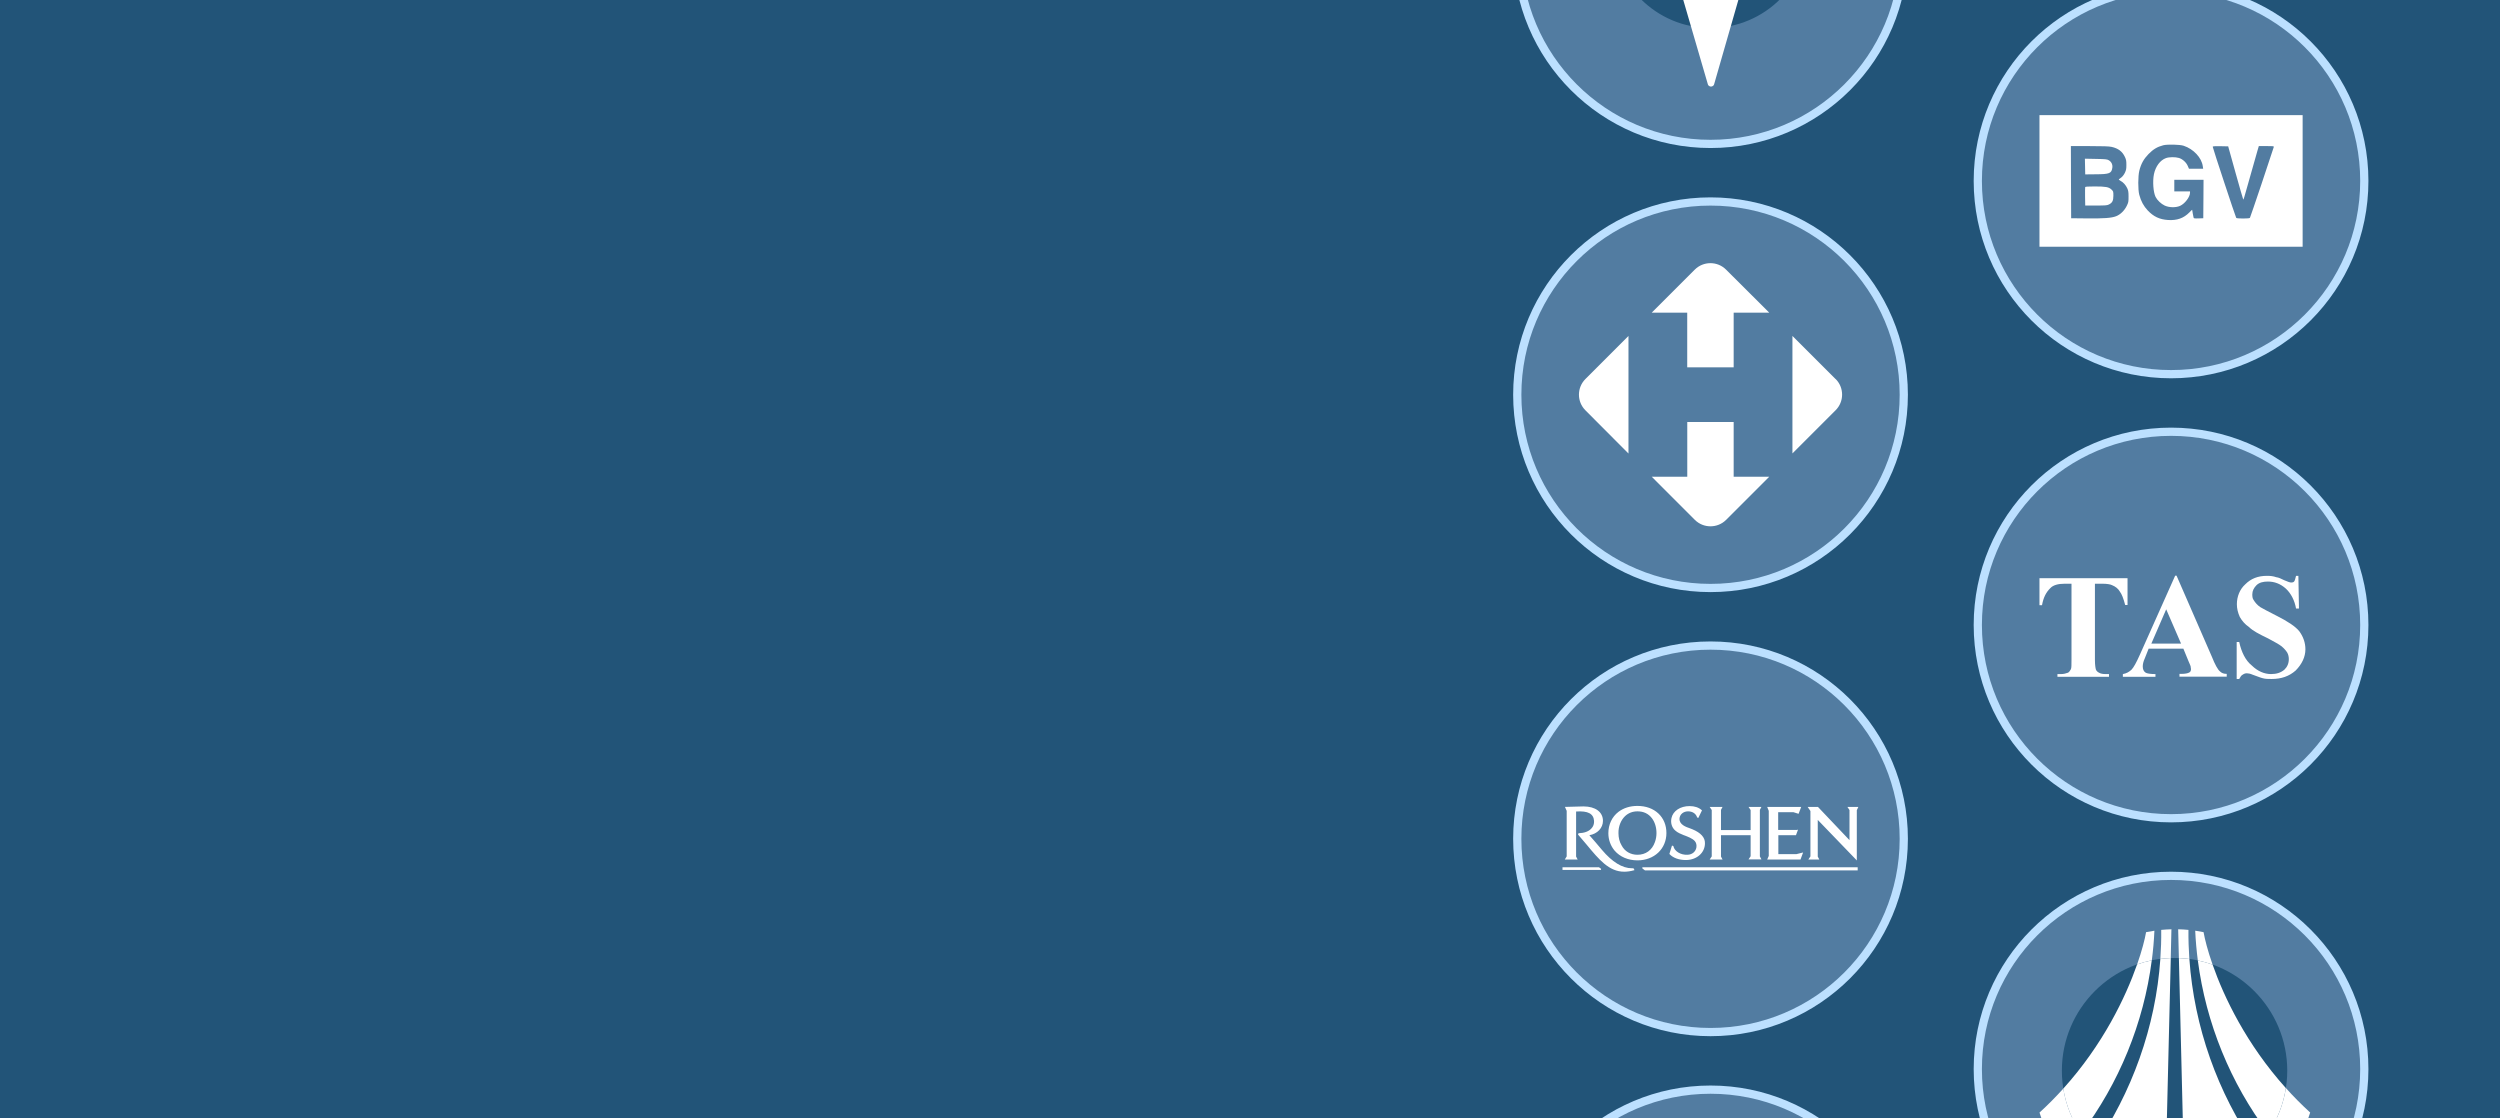 <svg width="304" height="136" viewBox="0 0 304 136" fill="none" xmlns="http://www.w3.org/2000/svg">
<rect x="0" y="0" width="304" height="136" fill="#333333" stroke="none"/>
<g clip-path="url(#clip0_259_10952)">
<rect width="304" height="136" fill="#608DB6"/>
<rect width="304" height="136" fill="#225478"/>
<circle cx="208" cy="-6" r="23.5" fill="#527CA1" stroke="#BCE0FF"/>
<circle cx="208" cy="48" r="23.5" fill="#527CA1" stroke="#BCE0FF"/>
<path d="M210.814 57.974V51.317H205.172V57.974H200.854L206.09 63.213C207.143 64.262 208.846 64.262 209.899 63.213L215.138 57.974H210.814ZM198.023 55.15V40.849L192.788 46.087C191.737 47.138 191.737 48.845 192.788 49.896L198.023 55.15ZM205.166 38.017V44.671H210.814V38.017H215.138L209.891 32.788C208.84 31.737 207.134 31.737 206.083 32.788L200.852 38.017H205.166ZM223.193 46.079L217.96 40.851V55.137L223.199 49.898C224.256 48.856 224.269 47.157 223.227 46.1C223.225 46.098 223.223 46.096 223.221 46.094C223.221 46.094 223.221 46.094 223.199 46.094L223.193 46.079Z" fill="white"/>
<circle cx="208" cy="102" r="23.5" fill="#527CA1" stroke="#BCE0FF"/>
<circle cx="208" cy="156" r="23.5" fill="#527CA1" stroke="#BCE0FF"/>
<circle cx="264" cy="22" r="23.5" fill="#527CA1" stroke="#BCE0FF"/>
<g clip-path="url(#clip1_259_10952)">
<path d="M248 22V30H264H280V22V14H264H248V22ZM265.534 17.724C266.733 18.121 267.72 19.177 267.858 20.212L267.905 20.521H267.042H266.179L266.035 20.185C265.85 19.748 265.402 19.345 264.968 19.21C264.514 19.076 263.783 19.082 263.381 19.224C262.677 19.479 262.123 20.225 261.919 21.18C261.742 22.047 261.84 23.392 262.123 23.956C262.328 24.353 262.795 24.797 263.23 24.998C263.776 25.247 264.573 25.267 265.1 25.032C265.679 24.77 266.305 23.95 266.305 23.439V23.277H265.35H264.395V22.571V21.866H266.173H267.951L267.937 24.198L267.918 26.538L267.345 26.558C266.844 26.571 266.772 26.565 266.739 26.457C266.706 26.343 266.568 25.57 266.568 25.509C266.568 25.489 266.41 25.637 266.226 25.832C265.528 26.538 264.731 26.82 263.644 26.753C262.611 26.686 261.886 26.35 261.169 25.597C260.668 25.066 260.339 24.46 260.135 23.681C259.97 23.062 259.977 21.408 260.142 20.756C260.352 19.916 260.675 19.338 261.261 18.733C261.834 18.148 262.328 17.852 263.052 17.664C263.552 17.536 265.073 17.57 265.534 17.724ZM256.764 17.859C257.58 18.04 258.081 18.417 258.397 19.102C258.542 19.419 258.568 19.573 258.568 20.05C258.568 20.541 258.542 20.676 258.384 21.012C258.272 21.24 258.1 21.469 257.956 21.576C257.824 21.677 257.686 21.778 257.653 21.805C257.626 21.832 257.712 21.913 257.85 21.987C258.199 22.168 258.495 22.504 258.68 22.908C258.805 23.19 258.831 23.358 258.831 23.916C258.831 24.548 258.818 24.615 258.607 25.045C258.324 25.617 257.824 26.101 257.31 26.296C256.751 26.511 255.849 26.578 253.761 26.558L251.852 26.538L251.832 22.148L251.819 17.765H254.071C255.756 17.765 256.441 17.792 256.764 17.859ZM271.842 21.012C272.336 22.78 272.757 24.239 272.777 24.259C272.797 24.286 272.863 24.124 272.922 23.909C273.244 22.746 274.272 19.136 274.509 18.316L274.673 17.765H275.595C276.451 17.765 276.523 17.771 276.491 17.879C276.3 18.531 273.646 26.424 273.593 26.484C273.554 26.544 273.297 26.571 272.757 26.571C272.217 26.571 271.96 26.544 271.921 26.484C271.842 26.383 269.07 17.993 269.07 17.859C269.07 17.778 269.228 17.765 270.012 17.778L270.947 17.798L271.842 21.012Z" fill="white"/>
<path d="M253.543 20.252L253.563 21.207L254.834 21.193C256.526 21.186 256.77 21.086 256.862 20.373C256.908 20.003 256.743 19.667 256.427 19.486C256.223 19.365 256.052 19.345 254.86 19.324L253.523 19.297L253.543 20.252Z" fill="white"/>
<path d="M253.557 22.76C253.544 22.807 253.537 23.331 253.544 23.916L253.563 24.992H254.88C256.032 24.992 256.23 24.978 256.447 24.864C256.862 24.655 256.987 24.407 256.987 23.795C256.987 23.277 256.981 23.264 256.75 23.042C256.421 22.739 256.052 22.672 254.709 22.672C253.86 22.672 253.583 22.692 253.557 22.76Z" fill="white"/>
</g>
<circle cx="264" cy="76" r="23.5" fill="#527CA1" stroke="#BCE0FF"/>
<circle cx="264" cy="130" r="23.5" fill="#527CA1" stroke="#BCE0FF"/>
<g clip-path="url(#clip2_259_10952)">
<path d="M190 105.46H194.431C194.452 105.48 194.473 105.5 194.495 105.5C194.495 105.5 194.495 105.5 194.516 105.52L194.537 105.54C194.558 105.56 194.58 105.56 194.601 105.58C194.622 105.6 194.643 105.62 194.686 105.64V105.78H190V105.46ZM199.71 105.6L200.028 105.84H225.894V105.46H199.71V105.6ZM201.661 98.92C202.297 99.52 202.636 100.34 202.636 101.3C202.636 102.24 202.276 103.08 201.64 103.68C201.004 104.28 200.113 104.62 199.117 104.62C197.993 104.62 196.996 104.2 196.339 103.44C195.852 102.86 195.576 102.12 195.576 101.32C195.576 100.26 196.021 99.32 196.806 98.72C197.442 98.24 198.226 98 199.117 98C200.134 98 201.025 98.32 201.661 98.92ZM199.117 103.94C200.113 103.94 200.898 103.38 201.237 102.4C201.364 102.06 201.428 101.68 201.428 101.3C201.428 100.62 201.237 99.98 200.876 99.5C200.452 98.94 199.859 98.66 199.117 98.66C198.523 98.66 198.014 98.86 197.611 99.24C197.102 99.72 196.784 100.5 196.806 101.32C196.806 101.86 196.933 102.38 197.187 102.8C197.569 103.54 198.29 103.94 199.117 103.94ZM205.795 100.84C205.731 100.82 205.647 100.78 205.541 100.74C205.011 100.56 204.205 100.28 204.226 99.56C204.247 99.04 204.693 98.66 205.265 98.66C205.816 98.66 206.219 98.94 206.367 99.38V99.4L206.516 99.46L206.961 98.54L206.94 98.52C206.558 98.18 206.049 98.02 205.456 98.02C204.332 98.02 203.442 98.6 203.251 99.48C203.124 100.06 203.293 100.62 203.696 100.98C203.993 101.26 204.417 101.42 204.799 101.58C204.799 101.58 204.799 101.58 204.82 101.58C205.223 101.74 205.795 101.94 206.092 102.28C206.261 102.48 206.325 102.74 206.283 103.04C206.198 103.56 205.774 103.92 205.201 103.94C204.353 103.98 203.611 103.5 203.484 102.9V102.88L203.314 102.82L202.996 103.84L203.018 103.86C203.442 104.32 204.163 104.58 204.989 104.58C205.032 104.58 205.053 104.58 205.074 104.58C206.367 104.54 207.322 103.68 207.322 102.54C207.343 101.84 206.813 101.26 205.795 100.84ZM224.643 98.12L224.898 98.5V102.16L221.081 98.14L221.06 98.12H219.809L220.148 98.62V104.14L219.894 104.52H221.23L221.039 104.16V99.7L225.724 104.56L225.788 104.64V98.52L225.979 98.12H224.643ZM216.247 103.84V101.56H218.389L218.643 100.88L218.516 100.92H216.226V98.76H218.071L218.707 98.96L219.025 98.12H214.89L215.081 98.6V104.08L214.89 104.52H218.94L219.258 103.66L218.452 103.86H216.247V103.84ZM214.191 98.12H212.622L212.876 98.5V100.94H209.272V98.48L209.463 98.12H207.894L208.148 98.5V104.14L207.894 104.52H209.463L209.272 104.16V101.56H212.876V104.12L212.622 104.5H214.191L214 104.14V98.48L214.191 98.12ZM198.608 105.58C198.544 105.58 198.502 105.58 198.438 105.58C197.272 105.58 196.042 104.82 194.792 103.34C194.304 102.76 193.753 102.1 193.265 101.56C194.24 101.4 194.919 100.68 194.919 99.82C194.919 98.74 194.007 98.06 192.544 98.06L190.297 98.12L190.509 98.6V104.14L190.276 104.52H191.845L191.654 104.16V98.68C193.095 98.58 193.774 98.94 193.837 99.82C193.859 100.18 193.753 100.5 193.498 100.76C193.18 101.1 192.65 101.3 191.972 101.32H191.951L191.887 101.48L192.756 102.5L192.926 102.7C194.452 104.54 195.661 106 197.505 106C197.887 106 198.29 105.94 198.714 105.82L198.756 105.8L198.629 105.58H198.608Z" fill="white"/>
</g>
<path d="M258.708 70.287V73.566H258.423C258.21 72.776 258.02 72.25 257.759 71.915C257.569 71.58 257.236 71.316 256.809 71.149C256.619 71.053 256.191 70.981 255.669 70.981H254.743V80.245C254.743 80.867 254.815 81.274 254.862 81.417C254.909 81.561 255.075 81.728 255.242 81.8C255.431 81.92 255.716 81.968 256.049 81.968H256.453V82.303H250.185V81.968H250.612C250.945 81.968 251.205 81.896 251.467 81.8C251.609 81.728 251.728 81.561 251.823 81.37C251.894 81.226 251.894 80.843 251.894 80.245V70.981H251.039C250.28 70.981 249.663 71.149 249.33 71.508C248.807 72.01 248.475 72.657 248.309 73.59H248V70.311H258.708V70.287Z" fill="white"/>
<path d="M265.499 78.88H261.273L260.798 80.077C260.632 80.436 260.56 80.771 260.56 81.034C260.56 81.37 260.656 81.633 260.916 81.8C261.083 81.896 261.487 81.968 262.104 81.968V82.303H258.139V81.968C258.566 81.896 258.899 81.705 259.184 81.441C259.444 81.178 259.777 80.58 260.204 79.622L264.502 70H264.668L268.965 79.862C269.346 80.819 269.678 81.418 269.939 81.633C270.153 81.848 270.413 81.944 270.77 81.944V82.279H265.024V81.944H265.261C265.713 81.944 266.045 81.872 266.211 81.776C266.377 81.705 266.425 81.513 266.425 81.346C266.425 81.25 266.377 81.178 266.377 81.011C266.377 81.011 266.283 80.747 266.117 80.388L265.499 78.88ZM265.214 78.258L263.41 74.093L261.605 78.258H265.214Z" fill="white"/>
<path d="M279.483 70.022L279.554 73.996H279.198C279.032 73.038 278.605 72.177 277.963 71.578C277.299 70.98 276.563 70.717 275.78 70.717C275.186 70.717 274.735 70.836 274.402 71.147C274.07 71.483 273.88 71.842 273.88 72.272C273.88 72.536 273.904 72.799 274.046 72.967C274.212 73.254 274.497 73.589 274.853 73.828C275.162 73.996 275.78 74.355 276.8 74.858C278.178 75.552 279.128 76.174 279.602 76.772C280.076 77.419 280.338 78.161 280.338 78.951C280.338 79.884 279.91 80.77 279.151 81.536C278.368 82.23 277.418 82.565 276.231 82.565C275.85 82.565 275.471 82.565 275.139 82.469C274.83 82.397 274.402 82.206 273.904 82.038C273.642 81.919 273.382 81.871 273.215 81.871C273.049 81.871 272.883 81.919 272.717 82.038C272.551 82.11 272.432 82.302 272.289 82.565H271.98V78.065H272.289C272.551 79.286 273.049 80.315 273.833 80.937C274.521 81.608 275.328 81.967 276.159 81.967C276.824 81.967 277.346 81.799 277.774 81.44C278.13 81.105 278.32 80.674 278.32 80.147C278.32 79.884 278.272 79.621 278.13 79.358C277.963 79.094 277.726 78.831 277.441 78.592C277.109 78.328 276.587 78.065 275.803 77.634C274.711 77.108 273.927 76.701 273.476 76.246C272.977 75.911 272.622 75.48 272.361 75.025C272.123 74.499 272.004 73.996 272.004 73.469C272.004 72.536 272.361 71.65 273.026 71.052C273.714 70.358 274.568 70.022 275.661 70.022C276.04 70.022 276.397 70.046 276.8 70.19C277.062 70.214 277.418 70.382 277.75 70.549C278.153 70.717 278.438 70.836 278.605 70.836C278.771 70.836 278.866 70.812 278.96 70.717C279.032 70.645 279.127 70.382 279.198 70.022H279.483Z" fill="white"/>
<path d="M264.427 116.488C256.871 116.488 250.723 122.636 250.723 130.192C250.723 137.747 256.871 143.895 264.427 143.895C271.982 143.895 278.13 137.747 278.13 130.192C278.13 122.636 271.982 116.488 264.427 116.488Z" fill="#225478"/>
<path d="M266.112 113.074C265.701 113.035 265.286 113.008 264.867 113V113.074L264.952 116.5C265.383 116.516 265.805 116.555 266.224 116.609C266.143 115.431 266.104 114.252 266.115 113.074H266.112Z" fill="white"/>
<path d="M264.953 116.505L265.616 143.846C269.039 143.552 272.105 141.989 274.35 139.636C269.636 132.86 266.802 124.82 266.229 116.613C265.81 116.559 265.387 116.52 264.957 116.505H264.953Z" fill="white"/>
<path d="M264.048 113.074V113C263.63 113.012 263.215 113.035 262.804 113.074V113.081C262.819 114.256 262.781 115.431 262.699 116.601C263.114 116.547 263.537 116.516 263.963 116.5L264.044 113.074H264.048Z" fill="white"/>
<path d="M262.699 116.602C262.133 124.832 259.257 132.876 254.543 139.68C256.795 142.025 259.873 143.572 263.304 143.851L263.967 116.501C263.541 116.517 263.118 116.548 262.703 116.602H262.699Z" fill="white"/>
<path d="M277.966 132.313C277.652 134.317 276.904 136.178 275.822 137.798C276.559 138.775 277.338 139.725 278.16 140.636C279.373 139.046 280.315 137.24 280.916 135.286H280.92C279.858 134.321 278.877 133.325 277.97 132.313H277.966Z" fill="white"/>
<path d="M267.953 113.35C267.62 113.28 267.279 113.222 266.938 113.175C266.992 114.385 267.1 115.59 267.255 116.788C267.868 116.916 268.469 117.087 269.05 117.296C268.453 115.594 268.108 114.218 267.953 113.35Z" fill="white"/>
<path d="M269.051 117.295C268.469 117.086 267.872 116.916 267.256 116.788C268.241 124.39 271.218 131.701 275.819 137.799C276.927 136.149 277.659 134.277 277.963 132.313C273.164 126.979 270.431 121.25 269.051 117.295Z" fill="white"/>
<path d="M261.98 113.175C261.639 113.226 261.302 113.284 260.964 113.35C260.813 114.214 260.468 115.579 259.875 117.269C260.453 117.063 261.05 116.897 261.662 116.769C261.817 115.575 261.926 114.377 261.976 113.175H261.98Z" fill="white"/>
<path d="M248.004 135.288C248.601 137.22 249.534 139.031 250.76 140.638C251.566 139.742 252.33 138.808 253.059 137.847C251.948 136.203 251.21 134.336 250.896 132.377C250.004 133.365 249.043 134.342 248.004 135.288Z" fill="white"/>
<path d="M259.873 117.267C258.485 121.237 255.736 127.013 250.891 132.378C251.212 134.378 251.964 136.235 253.054 137.848C257.679 131.735 260.675 124.4 261.656 116.771C261.044 116.895 260.45 117.065 259.869 117.271L259.873 117.267Z" fill="white"/>
<path d="M207.998 3.099C214.41 3.099 219.607 -2.099 219.607 -8.51C219.607 -14.922 214.41 -20.12 207.998 -20.12C201.586 -20.12 196.389 -14.922 196.389 -8.51C196.389 -2.099 201.586 3.099 207.998 3.099Z" fill="#225478"/>
<path d="M208 3.407C201.386 3.407 196 -1.979 196 -8.593C196 -15.207 201.386 -20.593 208 -20.593C214.614 -20.593 220 -15.207 220 -8.593C220 -1.979 214.614 3.407 208 3.407ZM208 -19.784C201.833 -19.784 196.809 -14.761 196.809 -8.593C196.809 -2.426 201.833 2.598 208 2.598C214.167 2.598 219.191 -2.426 219.191 -8.593C219.191 -14.761 214.195 -19.784 208 -19.784Z" fill="#225478"/>
<path d="M215.479 -13.227C215.339 -13.311 215.199 -13.283 215.088 -13.227L210.316 -10.213C210.232 -10.157 210.176 -10.074 210.148 -9.99L208.027 -2.26L205.906 -9.99C205.879 -10.074 205.823 -10.157 205.739 -10.213L200.967 -13.227C200.855 -13.311 200.688 -13.311 200.576 -13.227C200.437 -13.143 200.381 -13.032 200.381 -12.892V-7.395C200.381 -7.255 200.437 -7.143 200.548 -7.06L203.116 -5.385L207.665 10.215C207.692 10.382 207.832 10.494 207.999 10.522C208.027 10.522 208.027 10.522 208.055 10.522C208.083 10.522 208.083 10.522 208.111 10.522C208.279 10.494 208.418 10.382 208.446 10.215L212.939 -5.413L215.506 -7.088C215.618 -7.171 215.674 -7.283 215.674 -7.422V-12.892C215.674 -13.032 215.618 -13.171 215.479 -13.227Z" fill="white"/>
</g>
<defs>
<clipPath id="clip0_259_10952">
<rect width="304" height="136" fill="white"/>
</clipPath>
<clipPath id="clip1_259_10952">
<rect width="32" height="16" fill="white" transform="translate(248 14)"/>
</clipPath>
<clipPath id="clip2_259_10952">
<rect width="36" height="8" fill="white" transform="translate(190 98)"/>
</clipPath>
</defs>
</svg>
